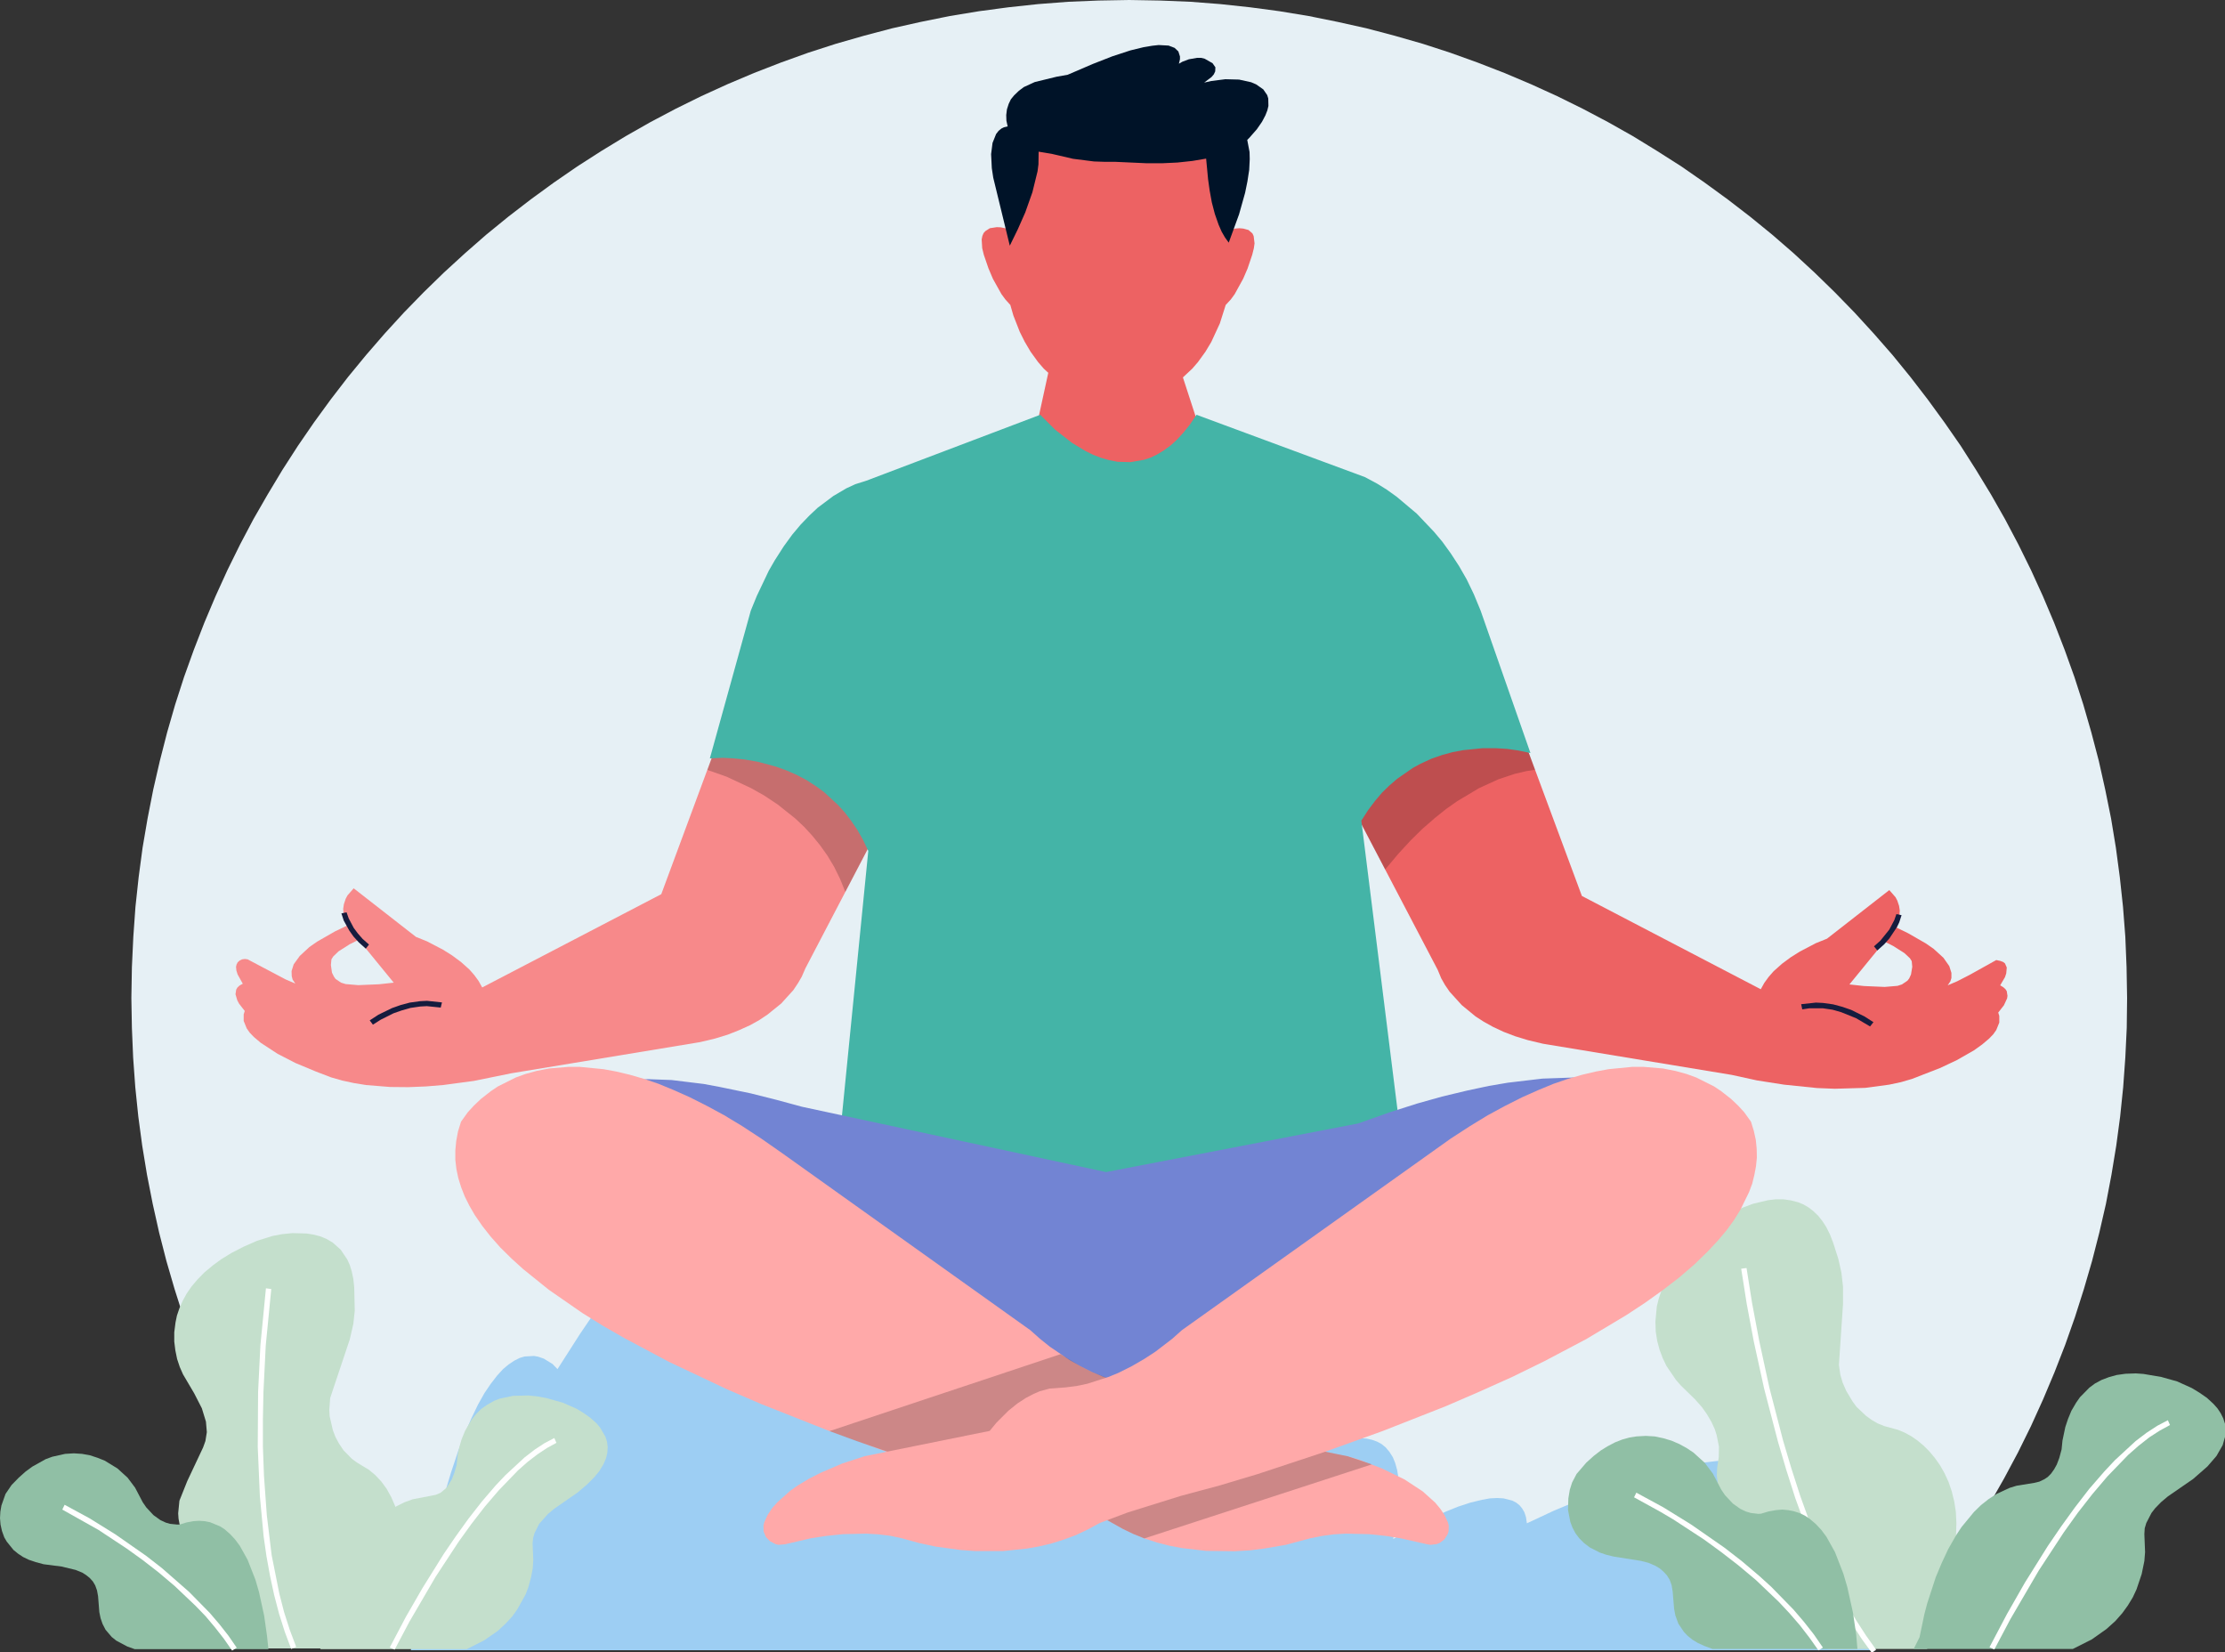 <svg height="928" node-id="1" sillyvg="true" template-height="928" template-width="1250" version="1.1" viewBox="0 0 1250 928" width="1250" xmlns="http://www.w3.org/2000/svg" xmlns:xlink="http://www.w3.org/1999/xlink"><rect x="0" y="0" width="1250" height="928" fill="#333333" stroke="none"/><defs node-id="73"><linearGradient gradientUnits="objectBoundingBox" id="linear-gradient" node-id="5" spreadMethod="pad" x1="584.87" x2="916.52" y1="971.81" y2="812.61"><stop offset="0" stop-color="#9dcef3"/><stop offset="1" stop-color="#ddeffd"/></linearGradient><linearGradient gradientUnits="objectBoundingBox" id="linear-gradient-2" node-id="8" spreadMethod="pad" x1="267.56" x2="655.56" y1="786.12" y2="802.12"><stop offset="0" stop-color="#9dcef3"/><stop offset="1" stop-color="#ddeffd"/></linearGradient><linearGradient gradientUnits="objectBoundingBox" id="linear-gradient-3" node-id="9" spreadMethod="pad" x1="192.39" x2="124.39" y1="928.13" y2="703.13"><stop offset="0" stop-color="#90bfa5"/><stop offset="1" stop-color="#c4dfcc"/></linearGradient><linearGradient gradientUnits="objectBoundingBox" id="linear-gradient-4" node-id="12" spreadMethod="pad" x1="0" x2="150.77" y1="871.41" y2="871.41"><stop offset="0" stop-color="#90bfa5"/><stop offset="1" stop-color="#c4dfcc"/></linearGradient><linearGradient gradientUnits="objectBoundingBox" id="linear-gradient-5" node-id="13" spreadMethod="pad" x1="267.78" x2="247.78" y1="912.46" y2="791.46"><stop offset="0" stop-color="#90bfa5"/><stop offset="1" stop-color="#c4dfcc"/></linearGradient><linearGradient gradientUnits="objectBoundingBox" id="linear-gradient-6" node-id="14" spreadMethod="pad" x1="1063.74" x2="974.29" y1="926.34" y2="693.3"><stop offset="0" stop-color="#90bfa5"/><stop offset="1" stop-color="#c4dfcc"/></linearGradient><linearGradient gradientUnits="objectBoundingBox" id="linear-gradient-7" node-id="15" spreadMethod="pad" x1="880.82" x2="1043.54" y1="866.47" y2="866.47"><stop offset="0" stop-color="#90bfa5"/><stop offset="1" stop-color="#c4dfcc"/></linearGradient><linearGradient gradientUnits="objectBoundingBox" id="linear-gradient-8" node-id="16" spreadMethod="pad" x1="1075.11" x2="1250.4" y1="848.92" y2="848.92"><stop offset="0" stop-color="#90bfa5"/><stop offset="1" stop-color="#c4dfcc"/></linearGradient><linearGradient gradientUnits="objectBoundingBox" id="linear-gradient-9" node-id="17" spreadMethod="pad" x1="546.82" x2="706.82" y1="277.78" y2="277.78"><stop offset="0" stop-color="#ed6263"/><stop offset="1" stop-color="#ffa9a9"/></linearGradient><linearGradient gradientUnits="objectBoundingBox" id="linear-gradient-10" node-id="20" spreadMethod="pad" x1="558.96" x2="686.96" y1="94.57" y2="174.57"><stop offset="0" stop-color="#ed6263"/><stop offset="1" stop-color="#ffa9a9"/></linearGradient><linearGradient gradientUnits="objectBoundingBox" id="linear-gradient-11" node-id="21" spreadMethod="pad" x1="535.03" x2="173.03" y1="392.35" y2="624.35"><stop offset="0" stop-color="#ed6263"/><stop offset="1" stop-color="#ffa9a9"/></linearGradient><linearGradient gradientUnits="objectBoundingBox" id="linear-gradient-12" node-id="22" spreadMethod="pad" x1="741.15" x2="1043.15" y1="400.18" y2="599.18"><stop offset="0" stop-color="#ed6263"/><stop offset="1" stop-color="#ffa9a9"/></linearGradient><linearGradient gradientUnits="objectBoundingBox" id="linear-gradient-13" node-id="23" spreadMethod="pad" x1="448.64" x2="800.64" y1="657.34" y2="297.34"><stop offset="0" stop-color="#3baca0"/><stop offset="1" stop-color="#58c6b6"/></linearGradient><linearGradient gradientUnits="objectBoundingBox" id="linear-gradient-14" node-id="26" spreadMethod="pad" x1="876.55" x2="350.08" y1="707.21" y2="708.71"><stop offset="0" stop-color="#404aa9"/><stop offset="1" stop-color="#7284d3"/></linearGradient><linearGradient gradientUnits="objectBoundingBox" id="linear-gradient-15" node-id="29" spreadMethod="pad" x1="776.16" x2="242.16" y1="847.31" y2="637.31"><stop offset="0" stop-color="#ed6263"/><stop offset="1" stop-color="#ffa9a9"/></linearGradient><linearGradient gradientUnits="objectBoundingBox" id="linear-gradient-16" node-id="30" spreadMethod="pad" x1="963.68" x2="533.68" y1="637.18" y2="861.18"><stop offset="0" stop-color="#ed6263"/><stop offset="1" stop-color="#ffa9a9"/></linearGradient><linearGradient gradientUnits="objectBoundingBox" id="linear-gradient-17" node-id="31" spreadMethod="pad" x1="711.82" x2="561.83" y1="79.97" y2="82.97"><stop offset="0" stop-color="#002452"/><stop offset="1" stop-color="#001328"/></linearGradient></defs><g node-id="260"><g node-id="261"><path d="M 1195.00 560.60 L 1194.80 577.40 L 1194.00 594.10 L 1192.80 610.70 L 1191.10 627.20 L 1188.90 643.60 L 1186.20 660.00 L 1183.10 676.30 L 1179.40 692.40 L 1175.30 708.40 L 1170.70 724.20 L 1165.70 739.90 L 1160.20 755.50 L 1154.20 770.90 L 1147.80 786.10 L 1141.00 801.10 L 1133.70 815.90 L 1125.90 830.50 L 1117.70 844.90 L 1109.10 859.10 L 1100.00 872.90 L 1090.60 886.60 L 1080.70 900.00 L 1070.30 913.10 L 1059.60 926.00 L 209.30 926.00 L 198.50 913.10 L 188.10 900.00 L 178.20 886.60 L 168.80 872.90 L 159.70 859.10 L 151.10 844.90 L 142.90 830.50 L 135.20 815.90 L 127.90 801.10 L 121.00 786.10 L 114.60 770.90 L 108.60 755.50 L 103.10 739.90 L 98.10 724.20 L 93.50 708.40 L 89.40 692.40 L 85.80 676.30 L 82.60 660.00 L 79.90 643.60 L 77.70 627.20 L 76.00 610.70 L 74.80 594.10 L 74.10 577.40 L 73.80 560.60 L 74.10 543.30 L 74.90 526.20 L 76.10 509.40 L 77.90 492.70 L 80.10 476.20 L 82.90 459.80 L 86.10 443.50 L 89.80 427.40 L 93.90 411.40 L 98.40 395.80 L 103.40 380.30 L 108.90 365.00 L 114.80 349.80 L 121.10 334.90 L 127.80 320.20 L 134.90 305.80 L 142.40 291.60 L 150.40 277.70 L 158.70 263.90 L 167.40 250.40 L 176.40 237.30 L 185.80 224.40 L 195.50 211.80 L 205.70 199.40 L 216.10 187.40 L 226.90 175.60 L 238.00 164.20 L 249.40 153.10 L 261.20 142.30 L 273.20 131.80 L 285.60 121.70 L 298.20 112.00 L 311.10 102.60 L 324.30 93.50 L 337.70 84.90 L 351.50 76.50 L 365.40 68.60 L 379.60 61.10 L 394.00 54.00 L 408.70 47.30 L 423.60 41.00 L 438.80 35.10 L 454.10 29.60 L 469.60 24.60 L 485.30 20.10 L 501.20 15.90 L 517.30 12.30 L 533.60 9.00 L 550.00 6.30 L 566.50 4.10 L 583.20 2.30 L 600.10 1.00 L 617.10 0.30 L 634.40 0.00 L 651.70 0.30 L 668.80 1.00 L 685.60 2.30 L 702.30 4.10 L 718.80 6.30 L 735.20 9.00 L 751.50 12.30 L 767.70 15.90 L 783.60 20.10 L 799.30 24.60 L 814.70 29.60 L 830.00 35.10 L 845.20 41.00 L 860.10 47.30 L 874.80 54.00 L 889.20 61.10 L 903.40 68.60 L 917.40 76.50 L 931.10 84.90 L 944.60 93.50 L 957.70 102.60 L 970.60 112.00 L 983.20 121.70 L 995.60 131.80 L 1007.70 142.30 L 1019.40 153.10 L 1030.80 164.20 L 1041.90 175.60 L 1052.70 187.40 L 1063.20 199.40 L 1073.30 211.80 L 1083.00 224.40 L 1092.40 237.30 L 1101.50 250.40 L 1110.10 263.90 L 1118.50 277.70 L 1126.40 291.60 L 1133.90 305.80 L 1141.00 320.20 L 1147.70 334.90 L 1154.00 349.80 L 1159.90 365.00 L 1165.40 380.30 L 1170.40 395.80 L 1174.90 411.40 L 1179.10 427.40 L 1182.70 443.50 L 1186.00 459.80 L 1188.70 476.20 L 1190.90 492.70 L 1192.70 509.40 L 1194.00 526.20 L 1194.70 543.30 L 1195.00 560.60 Z" fill="#e6f0f5" fill-rule="nonzero" group-id="1,2" node-id="181" stroke="none" target-height="926" target-width="1121.2" target-x="73.8" target-y="0"/></g><g node-id="262"><path d="M 1051.80 927.00 L 512.40 927.00 L 515.00 921.80 L 522.40 907.80 L 533.90 887.40 L 548.70 863.00 L 557.10 850.10 L 566.20 836.90 L 575.70 824.00 L 585.60 811.60 L 592.50 803.60 L 606.30 789.30 L 613.50 782.80 L 620.60 777.30 L 627.50 772.60 L 633.00 769.40 L 638.30 766.90 L 643.50 765.00 L 648.60 763.70 L 652.80 763.00 L 656.90 762.90 L 660.90 763.10 L 664.90 763.90 L 668.80 765.10 L 673.90 769.00 L 681.10 776.10 L 685.20 781.00 L 690.10 788.40 L 694.40 797.20 L 696.00 802.00 L 697.20 807.20 L 697.80 812.50 L 697.90 818.20 L 697.40 824.20 L 696.50 828.70 L 695.20 833.40 L 693.30 838.30 L 690.90 843.50 L 702.80 834.80 L 715.30 826.60 L 730.20 818.10 L 738.10 814.40 L 745.90 811.30 L 751.20 809.70 L 756.20 808.60 L 760.90 808.00 L 764.50 807.90 L 767.70 808.10 L 770.80 808.80 L 773.60 809.80 L 776.20 811.20 L 778.50 813.10 L 780.60 815.60 L 782.50 818.60 L 783.80 821.80 L 784.90 825.70 L 785.70 830.50 L 786.00 836.30 L 785.90 841.70 L 784.30 855.70 L 782.70 864.50 L 799.30 855.20 L 812.10 849.20 L 819.00 846.40 L 826.00 844.10 L 832.60 842.50 L 837.00 841.70 L 841.10 841.50 L 844.70 841.70 L 849.70 843.00 L 851.80 844.10 L 853.70 845.60 L 855.10 847.30 L 856.40 849.50 L 857.30 852.30 L 857.80 855.70 L 873.00 848.60 L 898.60 837.90 L 919.50 830.50 L 930.20 827.20 L 941.00 824.40 L 951.30 822.30 L 964.60 820.70 L 974.90 820.80 L 978.90 821.40 L 985.80 823.40 L 988.90 824.90 L 991.60 826.90 L 993.80 829.20 L 995.70 831.90 L 997.00 834.80 L 997.90 838.30 L 998.30 842.50 L 998.20 847.40 L 997.60 852.00 L 996.30 857.50 L 994.40 863.80 L 991.60 871.20 L 1004.10 869.20 L 1016.70 868.30 L 1023.60 868.30 L 1035.50 869.40 L 1044.20 871.70 L 1048.30 873.30 L 1051.90 875.40 L 1055.10 877.90 L 1057.20 880.10 L 1058.90 882.50 L 1060.30 885.30 L 1061.40 888.50 L 1062.00 891.70 L 1062.20 895.40 L 1061.80 899.70 L 1061.00 904.60 L 1057.90 914.30 L 1055.30 920.20 L 1051.80 927.00 Z" fill="url(#linear-gradient)" fill-rule="nonzero" group-id="1,3" node-id="185" stroke="none" target-height="164.1" target-width="549.8" target-x="512.4" target-y="762.9"/><path d="M 230.80 927.00 L 671.70 927.00 L 669.60 914.30 L 668.20 908.30 L 663.70 893.80 L 660.50 885.90 L 655.30 875.60 L 652.10 870.50 L 648.60 865.70 L 644.60 861.10 L 640.30 856.80 L 633.10 851.20 L 629.00 848.70 L 624.70 846.60 L 620.30 844.80 L 615.50 843.40 L 610.30 842.30 L 604.70 841.70 L 599.30 841.50 L 593.30 841.80 L 586.90 842.60 L 579.90 844.00 L 582.20 831.70 L 583.50 819.00 L 583.80 811.90 L 583.40 799.40 L 581.80 789.60 L 580.50 785.00 L 578.90 780.60 L 576.80 776.60 L 575.00 773.80 L 570.50 769.10 L 567.70 767.10 L 564.90 765.50 L 561.60 764.30 L 557.90 763.40 L 553.60 762.90 L 549.50 762.90 L 544.80 763.30 L 539.50 764.30 L 533.50 765.90 L 527.80 767.80 L 514.30 773.70 L 506.30 777.80 L 508.40 765.80 L 509.70 753.50 L 509.90 739.50 L 509.00 730.10 L 507.00 721.30 L 505.40 717.40 L 503.50 713.80 L 501.80 711.30 L 497.60 707.30 L 495.10 705.80 L 492.50 704.60 L 489.40 703.80 L 486.00 703.40 L 482.00 703.40 L 478.20 703.90 L 473.90 704.80 L 469.00 706.40 L 463.30 708.60 L 452.20 714.20 L 438.10 723.10 L 439.50 704.00 L 439.40 689.60 L 438.90 682.20 L 437.90 674.90 L 436.50 668.20 L 435.10 663.90 L 433.50 660.20 L 431.60 657.00 L 429.90 654.80 L 428.00 653.00 L 425.90 651.70 L 423.60 650.70 L 421.30 650.20 L 418.60 650.10 L 415.50 650.50 L 411.90 651.50 L 408.60 652.90 L 400.60 657.80 L 395.70 661.60 L 389.60 666.90 L 382.50 674.00 L 374.30 683.10 L 366.40 692.60 L 357.30 704.20 L 347.00 718.20 L 325.80 749.40 L 313.20 769.10 L 310.40 766.20 L 305.50 763.20 L 302.30 762.10 L 300.00 761.70 L 294.70 762.00 L 292.00 762.80 L 289.00 764.30 L 285.70 766.50 L 282.60 769.10 L 279.30 772.70 L 275.60 777.50 L 272.20 782.50 L 268.60 788.90 L 264.70 797.00 L 261.20 805.20 L 257.40 815.10 L 253.40 827.10 L 249.80 839.10 L 242.00 869.70 L 238.40 886.30 L 230.80 927.00 Z" fill="url(#linear-gradient-2)" fill-rule="nonzero" group-id="1,3" node-id="187" stroke="none" target-height="276.9" target-width="440.9" target-x="230.8" target-y="650.1"/></g><g node-id="263"><path d="M 221.50 885.70 L 217.60 895.30 L 211.70 908.50 L 205.50 920.20 L 201.90 926.00 L 144.30 926.00 L 142.40 925.50 L 104.60 865.40 L 102.20 860.70 L 101.10 857.40 L 100.30 853.10 L 100.10 850.10 L 100.80 843.00 L 105.20 832.00 L 114.10 813.10 L 115.40 809.50 L 116.20 804.50 L 115.70 798.60 L 113.40 791.10 L 109.10 782.70 L 102.80 772.00 L 101.00 767.90 L 99.50 763.40 L 98.50 758.50 L 97.90 753.60 L 97.90 748.40 L 98.60 742.90 L 99.40 739.00 L 100.80 734.90 L 102.60 730.80 L 104.90 726.60 L 107.60 722.70 L 110.90 718.80 L 114.80 714.80 L 119.60 710.80 L 124.40 707.30 L 130.10 703.80 L 136.70 700.40 L 144.40 697.00 L 153.10 694.30 L 158.30 693.30 L 164.20 692.70 L 172.10 692.90 L 176.00 693.50 L 179.90 694.50 L 183.50 696.00 L 186.90 698.00 L 191.40 702.00 L 195.10 707.50 L 196.50 710.60 L 197.60 714.20 L 198.50 718.40 L 199.00 723.20 L 199.30 736.30 L 198.50 743.70 L 196.50 752.40 L 185.50 785.30 L 185.00 792.00 L 185.20 795.60 L 187.00 803.40 L 188.50 807.30 L 190.50 811.00 L 193.00 814.70 L 197.60 819.40 L 200.40 821.50 L 207.20 825.60 L 210.70 828.50 L 214.20 832.20 L 217.20 836.30 L 219.80 841.00 L 222.10 846.30 L 224.40 854.80 L 225.20 864.50 L 225.10 869.50 L 224.40 874.60 L 223.20 880.00 L 221.50 885.70 Z" fill="url(#linear-gradient-3)" fill-rule="nonzero" group-id="1,4" node-id="191" stroke="none" target-height="233.3" target-width="127.3" target-x="97.9" target-y="692.7"/><path d="M 163.60 926.30 L 160.00 916.70 L 156.80 906.60 L 154.00 895.90 L 151.70 885.20 L 149.70 874.20 L 148.10 863.00 L 146.00 840.50 L 144.80 812.80 L 145.00 781.90 L 146.30 755.60 L 149.40 723.70 L 152.40 724.10 L 149.30 755.80 L 148.00 782.00 L 147.70 797.10 L 147.70 812.60 L 148.30 829.00 L 149.90 851.20 L 152.60 873.50 L 156.90 895.10 L 159.60 905.60 L 162.80 915.60 L 166.40 925.10 Z" fill="#ffffff" fill-rule="nonzero" group-id="1,4" node-id="193" stroke="none" target-height="202.6" target-width="21.6" target-x="144.8" target-y="723.7"/><path d="M 150.80 926.40 L 75.70 926.40 L 71.50 924.90 L 65.30 921.60 L 62.80 919.60 L 59.30 915.50 L 57.60 912.20 L 56.50 909.00 L 55.80 905.60 L 55.10 896.70 L 54.50 893.40 L 53.50 890.60 L 52.20 888.40 L 50.40 886.40 L 48.40 884.80 L 46.20 883.40 L 42.50 881.90 L 34.60 880.00 L 24.50 878.70 L 20.00 877.50 L 16.20 876.20 L 12.90 874.60 L 10.20 872.80 L 7.60 870.70 L 3.80 866.00 L 2.40 863.60 L 1.10 860.00 L 0.30 856.40 L 0.00 852.80 L 0.20 849.20 L 0.80 845.70 L 3.10 839.20 L 6.50 834.20 L 10.50 830.10 L 14.30 826.70 L 18.10 823.90 L 25.60 819.70 L 29.40 818.30 L 36.60 816.70 L 41.50 816.40 L 46.10 816.70 L 50.50 817.50 L 54.80 818.90 L 58.80 820.50 L 66.00 824.90 L 71.70 830.10 L 75.90 835.70 L 80.20 843.90 L 82.20 846.80 L 86.20 851.10 L 90.10 853.90 L 93.10 855.30 L 95.50 856.00 L 99.40 856.40 L 100.90 856.40 L 104.90 855.20 L 108.60 854.50 L 111.90 854.30 L 114.90 854.50 L 118.00 855.10 L 123.60 857.40 L 126.10 859.00 L 129.20 861.70 L 132.00 864.70 L 134.70 868.30 L 139.10 876.20 L 143.50 887.40 L 145.50 894.30 L 148.40 907.60 L 150.00 918.90 L 150.80 926.40 Z" fill="url(#linear-gradient-4)" fill-rule="nonzero" group-id="1,4" node-id="195" stroke="none" target-height="110" target-width="150.8" target-x="0" target-y="816.4"/><path d="M 324.50 838.40 L 311.40 847.50 L 307.90 850.40 L 302.90 856.00 L 300.30 861.20 L 299.50 864.00 L 299.20 867.00 L 299.60 876.30 L 299.30 880.90 L 298.40 885.80 L 296.80 891.70 L 295.30 895.60 L 290.70 903.90 L 287.80 908.00 L 284.10 912.00 L 279.70 916.10 L 272.10 921.40 L 262.20 926.40 L 179.90 926.40 L 182.90 920.30 L 185.40 908.40 L 186.90 902.80 L 191.30 889.30 L 194.30 882.00 L 197.70 874.70 L 201.80 867.60 L 204.70 863.30 L 211.10 855.40 L 214.70 851.90 L 218.60 848.80 L 222.80 846.10 L 227.20 843.90 L 231.90 842.20 L 244.90 839.70 L 247.60 838.50 L 250.90 835.70 L 253.90 830.90 L 255.20 827.50 L 256.50 823.10 L 257.10 817.30 L 258.00 813.10 L 259.30 808.60 L 261.30 803.70 L 265.00 797.40 L 267.50 794.30 L 270.30 791.50 L 273.70 789.10 L 277.60 786.90 L 280.70 785.70 L 288.20 784.10 L 296.90 783.90 L 301.80 784.40 L 307.20 785.40 L 316.30 788.00 L 323.80 791.30 L 327.80 793.70 L 331.60 796.40 L 335.10 799.50 L 337.10 801.90 L 340.10 807.00 L 341.00 809.80 L 341.40 812.80 L 341.20 816.00 L 340.50 819.10 L 339.00 822.60 L 336.60 826.50 L 333.70 830.00 L 329.80 833.90 L 324.50 838.40 Z" fill="url(#linear-gradient-5)" fill-rule="nonzero" group-id="1,4" node-id="197" stroke="none" target-height="142.5" target-width="161.5" target-x="179.9" target-y="783.9"/><path d="M 130.40 927.20 L 125.80 920.60 L 120.80 914.20 L 115.50 907.90 L 109.80 902.00 L 98.10 890.90 L 89.00 883.20 L 80.10 876.30 L 71.20 869.90 L 55.30 859.40 L 35.00 848.00 L 36.30 845.30 L 50.30 852.90 L 64.80 861.90 L 82.00 873.90 L 91.00 880.90 L 106.20 894.20 L 117.80 906.00 L 123.20 912.30 L 128.30 918.80 L 133.00 925.60 Z" fill="#ffffff" fill-rule="nonzero" group-id="1,4" node-id="199" stroke="none" target-height="81.9" target-width="98" target-x="35" target-y="845.3"/><path d="M 221.70 926.70 L 219.00 925.40 L 228.00 908.30 L 237.40 892.00 L 249.30 872.90 L 256.00 863.10 L 263.20 853.10 L 270.70 843.50 L 278.50 834.40 L 283.90 828.70 L 294.70 818.70 L 300.40 814.30 L 305.90 810.70 L 311.40 807.80 L 312.60 810.50 L 307.30 813.40 L 301.90 817.00 L 296.30 821.30 L 290.90 826.10 L 280.20 837.20 L 272.40 846.30 L 264.90 856.00 L 257.70 866.00 L 244.70 885.80 L 230.00 911.00 L 221.70 926.70 Z" fill="#ffffff" fill-rule="nonzero" group-id="1,4" node-id="201" stroke="none" target-height="118.9" target-width="93.6" target-x="219" target-y="807.8"/></g><g node-id="264"><path d="M 1098.90 862.50 L 1096.50 880.40 L 1094.50 891.20 L 1091.60 903.40 L 1087.70 915.70 L 1085.30 921.40 L 1082.60 926.30 L 1027.10 926.30 L 977.40 864.00 L 971.80 854.70 L 967.60 844.80 L 965.50 837.10 L 964.50 828.80 L 964.70 824.50 L 965.60 818.50 L 965.70 812.60 L 964.40 806.10 L 963.30 802.70 L 961.50 798.80 L 959.00 794.50 L 956.10 790.40 L 952.20 786.00 L 944.30 778.30 L 941.50 775.10 L 936.20 767.30 L 934.10 762.90 L 932.30 758.10 L 931.00 753.20 L 930.20 748.00 L 930.00 742.40 L 930.80 733.90 L 931.90 729.40 L 933.50 724.70 L 935.40 720.30 L 937.80 715.60 L 940.90 710.80 L 944.60 705.80 L 948.60 701.20 L 953.30 696.40 L 958.90 691.40 L 965.30 686.20 L 973.70 681.00 L 979.00 678.40 L 984.90 676.20 L 993.30 674.20 L 997.60 673.70 L 1001.90 673.70 L 1006.10 674.30 L 1010.30 675.40 L 1013.20 676.60 L 1016.10 678.30 L 1018.80 680.40 L 1021.50 683.00 L 1023.80 685.90 L 1026.00 689.30 L 1028.10 693.50 L 1030.00 698.50 L 1032.80 707.30 L 1034.50 714.90 L 1035.40 722.80 L 1035.40 732.60 L 1033.10 766.70 L 1033.90 772.30 L 1035.20 776.70 L 1037.20 781.30 L 1040.80 787.30 L 1043.00 790.30 L 1048.40 795.40 L 1051.60 797.70 L 1054.90 799.60 L 1058.60 801.10 L 1066.30 803.20 L 1069.90 804.70 L 1073.60 806.70 L 1077.10 809.10 L 1080.60 812.00 L 1083.90 815.30 L 1087.00 819.00 L 1089.90 823.10 L 1092.50 827.70 L 1094.70 832.50 L 1096.50 837.80 L 1097.90 843.50 L 1098.80 849.40 L 1099.10 855.70 L 1098.90 862.50 Z" fill="url(#linear-gradient-6)" fill-rule="nonzero" group-id="1,5" node-id="205" stroke="none" target-height="252.6" target-width="169.1" target-x="930" target-y="673.7"/><path d="M 1051.60 928.50 L 1045.80 920.50 L 1040.20 911.80 L 1034.90 902.60 L 1029.90 893.10 L 1020.60 873.00 L 1014.40 857.50 L 1008.60 841.60 L 1003.50 825.60 L 998.90 810.00 L 991.10 780.10 L 985.30 753.70 L 981.30 732.40 L 978.20 712.70 L 981.20 712.30 L 984.30 731.90 L 988.30 753.10 L 994.00 779.40 L 1001.70 809.10 L 1006.30 824.60 L 1011.40 840.40 L 1017.10 856.20 L 1023.30 871.70 L 1032.50 891.60 L 1037.40 901.00 L 1042.80 910.20 L 1048.30 918.70 L 1054.00 926.70 Z" fill="#ffffff" fill-rule="nonzero" group-id="1,5" node-id="207" stroke="none" target-height="216.2" target-width="75.8" target-x="978.2" target-y="712.3"/><path d="M 1043.50 926.30 L 962.10 926.30 L 957.50 924.60 L 953.80 922.90 L 950.80 921.10 L 948.10 918.90 L 946.00 916.70 L 942.90 912.10 L 941.20 907.40 L 940.50 903.70 L 939.70 894.00 L 939.10 890.40 L 938.00 887.40 L 936.50 885.00 L 934.60 882.90 L 932.50 881.10 L 930.00 879.60 L 926.10 877.90 L 921.80 876.80 L 906.60 874.40 L 902.50 873.40 L 898.90 872.20 L 893.20 869.30 L 889.90 866.80 L 887.20 864.10 L 885.10 861.30 L 883.40 858.10 L 882.20 854.90 L 880.90 848.20 L 881.10 841.70 L 881.90 836.90 L 883.20 832.80 L 885.70 828.00 L 891.20 821.60 L 895.30 817.90 L 899.30 814.80 L 903.20 812.40 L 907.40 810.20 L 911.50 808.60 L 915.50 807.50 L 919.30 806.90 L 924.60 806.60 L 929.60 806.90 L 934.40 807.90 L 939.10 809.30 L 943.50 811.20 L 947.50 813.40 L 951.40 816.00 L 957.70 821.70 L 962.30 827.80 L 967.00 836.80 L 969.10 839.90 L 973.50 844.60 L 977.70 847.60 L 980.90 849.10 L 983.60 849.90 L 987.80 850.40 L 989.40 850.30 L 993.70 849.00 L 997.70 848.30 L 1001.30 848.00 L 1004.60 848.30 L 1008.00 849.00 L 1011.10 850.00 L 1014.00 851.40 L 1016.70 853.20 L 1020.10 856.10 L 1023.20 859.40 L 1026.10 863.30 L 1030.90 871.90 L 1035.60 884.00 L 1037.80 891.50 L 1041.00 905.90 L 1042.80 918.20 L 1043.50 926.30 Z" fill="url(#linear-gradient-7)" fill-rule="nonzero" group-id="1,5" node-id="209" stroke="none" target-height="119.7" target-width="162.6" target-x="880.9" target-y="806.6"/><path d="M 1232.10 830.80 L 1217.90 840.60 L 1214.10 843.80 L 1210.70 847.30 L 1208.70 849.90 L 1205.80 855.50 L 1204.90 858.50 L 1204.70 861.80 L 1205.10 871.90 L 1204.70 876.90 L 1203.20 884.20 L 1200.30 892.80 L 1198.20 897.30 L 1195.40 901.90 L 1192.20 906.30 L 1188.30 910.70 L 1183.40 915.10 L 1175.20 920.90 L 1164.50 926.30 L 1075.10 926.30 L 1078.40 919.70 L 1081.10 906.80 L 1082.70 900.70 L 1087.50 886.00 L 1090.80 878.10 L 1094.50 870.20 L 1098.90 862.50 L 1102.00 857.80 L 1109.00 849.30 L 1112.90 845.50 L 1117.20 842.10 L 1121.70 839.20 L 1129.00 835.80 L 1132.90 834.60 L 1142.80 833.00 L 1145.70 832.30 L 1148.60 830.90 L 1150.40 829.70 L 1152.20 827.90 L 1154.00 825.40 L 1155.50 822.70 L 1156.90 819.00 L 1158.20 814.20 L 1158.70 809.20 L 1160.30 801.60 L 1161.80 797.10 L 1163.70 792.50 L 1166.40 787.90 L 1168.50 784.90 L 1173.80 779.50 L 1176.90 777.20 L 1180.60 775.20 L 1184.80 773.60 L 1189.10 772.40 L 1194.10 771.70 L 1199.90 771.50 L 1204.20 771.80 L 1214.20 773.50 L 1223.10 776.00 L 1231.30 779.70 L 1235.60 782.30 L 1239.80 785.20 L 1243.50 788.60 L 1245.80 791.20 L 1247.60 793.90 L 1249.00 796.70 L 1250.00 799.80 L 1250.40 803.00 L 1250.20 806.50 L 1248.70 811.80 L 1245.20 817.90 L 1240.10 823.80 L 1232.10 830.80 Z" fill="url(#linear-gradient-8)" fill-rule="nonzero" group-id="1,5" node-id="211" stroke="none" target-height="154.8" target-width="175.3" target-x="1075.1" target-y="771.5"/><path d="M 1021.60 927.10 L 1016.50 919.90 L 1011.10 912.90 L 1005.30 906.20 L 999.20 899.70 L 986.50 887.60 L 976.60 879.30 L 966.90 871.80 L 957.30 864.80 L 940.00 853.50 L 932.90 849.30 L 918.00 841.10 L 919.30 838.50 L 934.40 846.70 L 950.10 856.40 L 968.80 869.40 L 978.60 877.00 L 988.60 885.50 L 995.10 891.40 L 1007.60 904.20 L 1013.50 911.10 L 1019.00 918.10 L 1024.10 925.50 Z" fill="#ffffff" fill-rule="nonzero" group-id="1,5" node-id="213" stroke="none" target-height="88.6" target-width="106.1" target-x="918" target-y="838.5"/><path d="M 1120.40 926.60 L 1117.70 925.30 L 1127.50 906.70 L 1137.60 889.00 L 1150.50 868.40 L 1157.80 857.70 L 1165.60 846.90 L 1173.70 836.40 L 1182.20 826.60 L 1188.10 820.30 L 1199.80 809.50 L 1206.00 804.80 L 1212.00 800.90 L 1217.90 797.80 L 1219.10 800.50 L 1213.40 803.60 L 1207.50 807.40 L 1201.40 812.20 L 1195.60 817.30 L 1183.90 829.40 L 1175.50 839.30 L 1167.30 849.80 L 1159.50 860.70 L 1145.40 882.20 L 1129.40 909.60 L 1120.40 926.60 Z" fill="#ffffff" fill-rule="nonzero" group-id="1,5" node-id="215" stroke="none" target-height="128.8" target-width="101.4" target-x="1117.7" target-y="797.8"/></g><g node-id="265"><path d="M 589.10 208.60 L 580.80 246.70 L 546.80 268.20 L 632.20 347.00 L 706.80 269.10 L 675.70 246.20 L 664.10 210.60 L 589.10 208.60 Z" fill="url(#linear-gradient-9)" fill-rule="nonzero" group-id="1,6" node-id="219" stroke="none" target-height="138.4" target-width="160" target-x="546.8" target-y="208.6"/><path d="M 688.60 129.80 L 688.60 77.60 L 567.60 77.60 L 567.60 128.80 L 562.20 127.70 L 560.00 127.60 L 556.10 128.20 L 553.60 129.80 L 552.60 130.90 L 551.90 132.50 L 551.50 134.50 L 551.80 139.40 L 552.70 143.10 L 555.30 150.70 L 557.80 156.60 L 562.60 165.20 L 564.80 168.20 L 567.60 171.30 L 569.30 177.20 L 572.90 186.40 L 575.70 192.00 L 579.00 197.60 L 583.20 203.40 L 586.40 207.10 L 593.90 214.00 L 598.10 217.10 L 602.90 219.80 L 608.10 222.10 L 616.60 224.60 L 626.40 226.00 L 629.80 226.00 L 639.60 224.60 L 648.10 222.20 L 653.30 219.80 L 658.10 217.10 L 662.30 214.10 L 669.80 207.10 L 673.00 203.40 L 677.20 197.60 L 680.50 192.10 L 685.30 181.70 L 688.60 171.30 L 691.40 168.30 L 693.60 165.30 L 698.40 156.60 L 700.90 150.80 L 703.50 143.10 L 704.40 139.50 L 704.80 136.70 L 704.30 132.60 L 703.60 131.10 L 701.40 129.20 L 698.50 128.40 L 696.20 128.20 L 693.90 128.40 L 688.60 129.80 Z" fill="url(#linear-gradient-10)" fill-rule="nonzero" group-id="1,6" node-id="221" stroke="none" target-height="148.4" target-width="153.3" target-x="551.5" target-y="77.6"/><path d="M 428.00 349.80 L 371.50 502.30 L 270.90 554.70 L 268.90 551.10 L 266.50 547.80 L 263.70 544.60 L 259.00 540.40 L 254.00 536.70 L 248.90 533.50 L 239.90 528.80 L 233.70 526.30 L 198.70 499.00 L 195.20 503.00 L 194.20 504.90 L 193.20 507.90 L 192.80 510.50 L 193.00 513.10 L 194.10 517.20 L 195.50 519.70 L 188.20 523.20 L 178.10 529.00 L 173.80 532.00 L 168.40 537.00 L 165.00 541.70 L 163.80 545.50 L 163.90 548.40 L 164.40 550.30 L 165.90 552.50 L 160.50 550.20 L 139.10 538.90 L 137.60 538.70 L 136.00 538.90 L 134.60 539.60 L 133.50 540.60 L 132.90 541.80 L 132.60 543.10 L 132.80 545.20 L 133.50 547.40 L 136.40 552.60 L 134.60 553.60 L 133.40 554.70 L 132.70 555.90 L 132.30 558.50 L 133.30 561.90 L 134.30 563.80 L 137.50 567.90 L 136.90 569.80 L 136.90 573.50 L 138.60 577.70 L 140.30 580.10 L 142.60 582.50 L 146.50 585.80 L 156.00 592.00 L 165.90 597.10 L 177.40 601.90 L 186.00 605.20 L 192.30 607.00 L 198.80 608.40 L 205.50 609.50 L 219.10 610.60 L 229.30 610.70 L 239.30 610.30 L 249.00 609.50 L 266.20 607.20 L 287.30 602.90 L 393.30 585.40 L 401.70 583.40 L 408.90 581.20 L 415.20 578.70 L 421.40 575.90 L 426.60 573.00 L 431.10 570.00 L 438.90 563.70 L 445.70 556.20 L 448.30 552.30 L 450.40 548.70 L 452.50 543.90 L 529.80 396.00 Z M 191.60 552.00 L 188.50 549.90 L 187.60 548.60 L 186.50 546.40 L 185.90 542.10 L 186.20 538.90 L 187.20 537.30 L 190.20 534.40 L 196.50 530.40 L 201.50 527.90 L 221.20 552.00 L 213.00 552.90 L 201.30 553.40 L 194.20 552.80 L 191.60 552.00 Z" fill="url(#linear-gradient-11)" fill-rule="nonzero" group-id="1,6" node-id="223" stroke="none" target-height="260.9" target-width="397.5" target-x="132.3" target-y="349.8"/><path d="M 205.50 532.90 L 201.60 529.40 L 198.60 526.10 L 196.20 522.70 L 193.10 517.10 L 191.80 513.10 L 194.70 512.50 L 193.30 512.80 L 194.70 512.50 L 195.90 515.90 L 198.70 521.20 L 201.00 524.30 L 203.70 527.40 L 207.30 530.60 Z" fill="#161c3e" fill-rule="nonzero" group-id="1,6" node-id="225" stroke="none" target-height="20.4" target-width="15.5" target-x="191.8" target-y="512.5"/><path d="M 209.50 575.60 L 207.70 573.20 L 212.60 570.00 L 220.20 566.30 L 225.00 564.60 L 230.20 563.20 L 236.00 562.40 L 239.90 562.20 L 248.30 563.10 L 247.60 566.00 L 239.80 565.20 L 236.10 565.40 L 230.60 566.20 L 225.70 567.60 L 221.10 569.20 L 213.90 572.80 L 209.50 575.60 Z" fill="#161c3e" fill-rule="nonzero" group-id="1,6" node-id="227" stroke="none" target-height="13.4" target-width="40.6" target-x="207.7" target-y="562.2"/><path d="M 1123.70 553.50 L 1126.40 548.90 L 1127.10 546.80 L 1127.40 543.50 L 1126.40 541.20 L 1125.40 540.40 L 1123.80 539.80 L 1121.50 539.30 L 1106.60 547.60 L 1099.60 551.20 L 1094.20 553.50 L 1095.70 551.30 L 1096.30 549.40 L 1096.30 546.50 L 1095.10 542.70 L 1091.80 538.00 L 1086.30 533.00 L 1082.00 530.00 L 1071.90 524.20 L 1064.70 520.70 L 1066.00 518.20 L 1067.10 514.10 L 1067.30 511.50 L 1066.90 508.90 L 1065.90 505.90 L 1064.90 504.00 L 1061.40 500.00 L 1026.40 527.30 L 1020.20 529.80 L 1011.20 534.50 L 1006.10 537.70 L 1001.10 541.40 L 996.40 545.60 L 993.60 548.80 L 991.20 552.10 L 989.20 555.70 L 888.70 503.30 L 832.10 350.80 L 730.30 397.00 L 807.70 544.80 L 809.70 549.60 L 811.80 553.30 L 814.40 557.10 L 821.20 564.60 L 829.00 571.00 L 833.50 573.90 L 838.70 576.80 L 844.90 579.70 L 851.20 582.10 L 858.40 584.30 L 866.80 586.30 L 972.80 603.80 L 987.00 606.90 L 1002.30 609.30 L 1020.80 611.20 L 1030.80 611.60 L 1047.90 611.10 L 1061.30 609.30 L 1067.90 607.90 L 1074.10 606.10 L 1089.80 600.00 L 1099.20 595.60 L 1109.00 590.00 L 1113.60 586.70 L 1117.50 583.40 L 1119.80 581.00 L 1121.50 578.60 L 1123.20 574.40 L 1123.20 570.70 L 1122.60 568.80 L 1125.80 564.70 L 1127.60 560.80 L 1127.80 559.40 L 1127.40 556.80 L 1126.70 555.70 L 1125.50 554.60 L 1123.70 553.50 Z M 1068.50 553.00 L 1066.00 553.80 L 1058.80 554.40 L 1047.20 553.90 L 1039.00 553.00 L 1058.70 528.90 L 1063.60 531.40 L 1069.90 535.40 L 1073.00 538.30 L 1074.00 539.90 L 1074.30 543.10 L 1073.60 547.40 L 1072.60 549.60 L 1071.60 550.90 L 1068.50 553.00 Z" fill="url(#linear-gradient-12)" fill-rule="nonzero" group-id="1,6" node-id="229" stroke="none" target-height="260.8" target-width="397.5" target-x="730.3" target-y="350.8"/><g node-id="266"><path d="M 529.80 396.00 L 474.90 501.00 L 471.90 493.60 L 468.60 486.90 L 464.90 480.70 L 460.70 474.80 L 456.30 469.40 L 451.70 464.40 L 446.80 459.80 L 436.90 451.90 L 429.20 446.80 L 421.90 442.70 L 408.20 436.30 L 397.40 432.50 L 428.00 349.80 Z" fill="#000000" fill-opacity="0.2" fill-rule="nonzero" group-id="1,6,7" node-id="233" stroke="none" target-height="151.2" target-width="132.4" target-x="397.4" target-y="349.8"/></g><path d="M 1054.70 533.90 L 1052.80 531.60 L 1056.40 528.40 L 1061.40 522.20 L 1064.20 516.90 L 1065.40 513.50 L 1068.30 514.10 L 1067.00 518.10 L 1065.70 520.80 L 1061.50 527.10 L 1058.60 530.40 L 1054.70 533.90 Z" fill="#161c3e" fill-rule="nonzero" group-id="1,6" node-id="236" stroke="none" target-height="20.4" target-width="15.5" target-x="1052.8" target-y="513.5"/><g node-id="267"><path d="M 862.40 432.40 L 857.40 433.20 L 851.00 434.70 L 841.70 437.80 L 830.80 442.80 L 818.60 450.10 L 812.50 454.40 L 806.00 459.60 L 799.00 465.70 L 792.40 472.20 L 785.50 479.70 L 778.20 488.40 L 730.30 397.00 L 832.10 350.80 Z" fill="#000000" fill-opacity="0.2" fill-rule="nonzero" group-id="1,6,8" node-id="240" stroke="none" target-height="137.6" target-width="132.1" target-x="730.3" target-y="350.8"/></g><path d="M 1050.60 576.60 L 1042.80 572.00 L 1034.40 568.60 L 1029.50 567.20 L 1024.10 566.40 L 1016.50 566.40 L 1012.50 567.00 L 1011.90 564.10 L 1020.20 563.20 L 1024.20 563.40 L 1029.90 564.20 L 1035.10 565.60 L 1040.00 567.30 L 1047.50 571.00 L 1052.50 574.20 Z" fill="#161c3e" fill-rule="nonzero" group-id="1,6" node-id="243" stroke="none" target-height="13.4" target-width="40.6" target-x="1011.9" target-y="563.2"/><path d="M 764.80 461.00 L 790.80 669.00 L 627.80 718.20 L 468.80 669.00 L 487.80 478.00 L 484.80 471.70 L 481.60 466.10 L 478.20 461.10 L 474.70 456.50 L 470.80 452.20 L 462.90 444.90 L 458.80 441.90 L 453.10 438.20 L 447.40 435.20 L 441.90 432.80 L 436.10 430.70 L 425.70 427.90 L 418.10 426.60 L 411.90 426.00 L 406.20 425.70 L 398.80 426.00 L 421.80 343.00 L 425.20 334.70 L 431.90 320.60 L 435.30 314.70 L 440.30 306.90 L 445.10 300.30 L 449.80 294.70 L 454.80 289.50 L 459.40 285.20 L 468.20 278.60 L 475.50 274.30 L 480.50 272.00 L 486.80 270.00 L 584.40 233.00 L 592.80 241.40 L 602.30 248.80 L 609.90 253.40 L 614.20 255.50 L 618.60 257.20 L 623.20 258.50 L 627.90 259.40 L 635.10 259.60 L 642.60 258.30 L 646.30 257.10 L 649.90 255.40 L 653.70 253.10 L 657.70 250.20 L 661.10 247.10 L 664.70 243.20 L 668.40 238.60 L 672.20 233.00 L 766.80 268.00 L 773.70 271.70 L 779.00 275.00 L 784.60 279.00 L 795.90 288.50 L 805.60 298.70 L 810.30 304.30 L 815.00 310.80 L 819.70 318.00 L 824.00 325.50 L 828.00 333.80 L 831.80 343.00 L 859.80 423.00 L 852.50 421.50 L 846.80 420.70 L 840.50 420.30 L 832.80 420.30 L 822.00 421.40 L 816.10 422.50 L 810.20 424.10 L 804.20 426.20 L 798.10 429.00 L 793.70 431.40 L 784.90 437.50 L 780.50 441.30 L 776.40 445.30 L 772.50 449.90 L 768.60 455.10 L 764.80 461.00 Z" fill="url(#linear-gradient-13)" fill-rule="nonzero" group-id="1,6" node-id="245" stroke="none" target-height="485.2" target-width="461" target-x="398.8" target-y="233"/><path d="M 621.40 658.40 L 450.50 621.70 L 436.50 617.90 L 421.80 614.20 L 404.40 610.60 L 395.30 608.90 L 377.30 606.70 L 363.80 606.20 L 359.10 606.60 L 351.90 607.90 L 349.40 608.80 L 345.70 611.20 L 618.30 810.40 L 895.10 606.00 L 883.60 605.30 L 866.50 605.90 L 847.10 608.20 L 836.50 610.00 L 824.30 612.60 L 810.10 616.00 L 796.20 619.90 L 780.50 624.90 L 763.00 631.10 Z" fill="url(#linear-gradient-14)" fill-rule="nonzero" group-id="1,6" node-id="247" stroke="none" target-height="205.1" target-width="549.4" target-x="345.7" target-y="605.3"/><path d="M 801.80 867.50 L 787.20 864.20 L 778.60 862.80 L 769.10 861.80 L 756.10 861.50 L 749.40 861.90 L 742.70 862.80 L 736.20 864.10 L 722.40 867.80 L 710.10 869.90 L 702.10 870.90 L 693.60 871.40 L 677.60 871.20 L 663.90 869.60 L 657.00 868.30 L 650.00 866.50 L 642.90 864.20 L 636.70 861.70 L 630.70 858.80 L 622.50 854.20 L 618.30 852.40 L 606.10 848.00 L 586.50 842.20 L 557.80 834.50 L 540.20 829.30 L 520.50 823.00 L 495.20 814.50 L 466.00 803.90 L 428.10 788.90 L 408.60 780.50 L 376.00 765.10 L 351.00 751.80 L 338.80 744.80 L 327.20 737.60 L 308.30 724.50 L 293.90 712.90 L 287.50 707.10 L 281.20 700.90 L 275.70 694.70 L 270.90 688.60 L 266.70 682.50 L 263.70 677.30 L 261.10 672.10 L 259.10 667.00 L 257.50 661.90 L 256.40 656.70 L 255.80 651.50 L 255.80 646.30 L 256.30 641.00 L 257.30 635.60 L 259.00 630.10 L 262.80 624.80 L 266.20 621.10 L 270.20 617.30 L 275.70 613.00 L 279.70 610.30 L 289.70 605.30 L 295.20 603.30 L 301.40 601.60 L 308.50 600.20 L 319.50 599.30 L 325.70 599.30 L 339.00 600.60 L 346.10 601.90 L 353.70 603.70 L 362.00 606.10 L 369.90 608.80 L 378.40 612.30 L 387.60 616.40 L 397.50 621.40 L 406.90 626.50 L 417.00 632.60 L 427.70 639.60 L 439.30 647.70 L 578.80 747.20 L 584.20 752.00 L 589.80 756.50 L 600.90 764.00 L 606.90 767.40 L 613.20 770.60 L 620.10 773.50 L 629.80 776.70 L 640.20 778.90 L 653.10 780.00 L 658.60 781.50 L 662.10 783.00 L 666.50 785.30 L 671.10 788.30 L 676.20 792.40 L 683.10 799.30 L 686.80 803.80 L 756.90 818.00 L 763.60 820.00 L 776.40 824.90 L 789.10 831.10 L 799.30 837.80 L 806.30 844.10 L 809.20 847.60 L 811.60 851.20 L 813.40 855.10 L 813.90 856.90 L 813.80 860.30 L 813.20 862.00 L 811.40 864.80 L 808.70 866.80 L 807.10 867.40 L 803.70 867.80 L 801.80 867.50 Z" fill="url(#linear-gradient-15)" fill-rule="nonzero" group-id="1,6" node-id="249" stroke="none" target-height="272.1" target-width="558.1" target-x="255.8" target-y="599.3"/><g node-id="268"><path d="M 770.70 822.60 L 642.90 864.20 L 636.70 861.70 L 630.70 858.80 L 622.50 854.20 L 618.40 852.40 L 606.10 848.00 L 586.50 842.20 L 557.80 834.50 L 540.30 829.30 L 520.50 823.00 L 481.20 809.50 L 466.00 803.90 L 595.80 760.70 L 606.90 767.40 L 613.20 770.60 L 624.90 775.20 L 635.00 777.90 L 640.20 778.90 L 653.10 779.90 L 658.50 781.50 L 662.10 783.00 L 666.50 785.30 L 671.00 788.20 L 676.20 792.40 L 683.10 799.30 L 686.80 803.80 L 756.90 818.00 L 770.70 822.60 Z" fill="#000000" fill-opacity="0.2" fill-rule="nonzero" group-id="1,6,9" node-id="253" stroke="none" target-height="103.5" target-width="304.7" target-x="466" target-y="760.7"/></g><path d="M 983.70 630.10 L 979.90 624.80 L 976.50 621.10 L 972.50 617.30 L 967.00 613.00 L 963.00 610.30 L 953.00 605.30 L 947.50 603.30 L 941.30 601.60 L 934.20 600.20 L 923.30 599.30 L 917.00 599.30 L 903.70 600.60 L 896.70 601.90 L 889.00 603.70 L 880.70 606.10 L 872.80 608.80 L 864.30 612.30 L 855.10 616.40 L 845.20 621.40 L 835.80 626.50 L 825.80 632.60 L 815.00 639.60 L 664.00 747.20 L 658.50 752.10 L 649.10 759.30 L 642.80 763.40 L 635.90 767.40 L 628.10 771.30 L 622.70 773.50 L 610.90 777.30 L 604.70 778.60 L 598.30 779.40 L 589.70 780.00 L 584.20 781.50 L 580.70 783.00 L 576.30 785.30 L 571.70 788.30 L 566.60 792.40 L 559.70 799.30 L 556.00 803.80 L 485.80 818.00 L 473.20 822.10 L 461.10 827.30 L 454.60 830.60 L 448.10 834.50 L 444.00 837.40 L 436.80 843.80 L 433.70 847.30 L 431.20 851.10 L 429.40 855.00 L 428.90 856.90 L 429.00 860.30 L 430.30 863.40 L 432.60 865.80 L 435.70 867.40 L 437.30 867.80 L 441.00 867.50 L 455.60 864.10 L 464.10 862.80 L 473.60 861.80 L 486.60 861.50 L 493.40 861.90 L 500.00 862.70 L 506.60 864.10 L 516.40 866.80 L 525.70 868.80 L 539.70 870.70 L 547.90 871.30 L 563.50 871.30 L 576.90 869.90 L 583.70 868.70 L 590.50 867.10 L 597.50 864.90 L 604.30 862.40 L 611.10 859.20 L 617.90 855.50 L 633.60 849.60 L 663.40 840.30 L 685.00 834.50 L 706.40 828.10 L 744.20 815.60 L 776.70 803.90 L 812.30 789.90 L 830.80 781.90 L 849.30 773.60 L 867.50 764.70 L 891.20 752.20 L 913.60 738.80 L 924.10 731.90 L 933.90 724.90 L 943.40 717.60 L 952.00 710.20 L 959.60 702.80 L 965.10 696.90 L 970.00 691.10 L 974.20 685.30 L 977.80 679.50 L 982.60 669.70 L 984.40 664.90 L 985.60 660.00 L 986.50 655.20 L 987.00 650.30 L 986.90 645.30 L 986.40 640.30 L 985.30 635.30 L 983.70 630.10 Z" fill="url(#linear-gradient-16)" fill-rule="nonzero" group-id="1,6" node-id="256" stroke="none" target-height="272" target-width="558.1" target-x="428.9" target-y="599.3"/><path d="M 701.80 77.50 L 706.10 72.60 L 709.00 68.40 L 710.90 64.80 L 712.00 62.00 L 712.60 59.50 L 712.50 55.30 L 711.90 53.40 L 709.70 50.20 L 705.70 47.40 L 702.90 46.20 L 696.10 44.70 L 688.40 44.50 L 680.50 45.50 L 676.50 46.40 L 680.60 43.30 L 681.90 41.80 L 682.70 40.10 L 682.80 37.80 L 681.20 35.50 L 676.80 33.00 L 674.80 32.50 L 672.50 32.50 L 667.90 33.30 L 664.20 34.70 L 662.30 35.80 L 662.90 33.30 L 662.90 31.70 L 662.00 28.90 L 659.90 26.90 L 656.50 25.60 L 650.90 25.30 L 647.30 25.70 L 642.50 26.50 L 635.10 28.30 L 625.00 31.60 L 614.00 35.90 L 599.80 42.00 L 593.60 43.10 L 581.30 46.10 L 575.20 48.90 L 572.40 51.00 L 569.70 53.60 L 567.90 55.80 L 566.70 58.30 L 565.70 61.40 L 565.30 64.60 L 565.40 67.80 L 566.10 71.00 L 564.00 71.50 L 562.60 72.20 L 561.00 73.50 L 559.60 75.30 L 557.60 80.30 L 556.80 86.60 L 557.20 94.50 L 558.00 99.80 L 567.30 138.00 L 571.80 128.80 L 576.00 119.30 L 580.00 108.00 L 582.90 96.20 L 583.40 92.30 L 583.50 85.20 L 591.20 86.50 L 602.80 89.20 L 614.60 90.70 L 620.60 90.90 L 626.50 90.90 L 644.10 91.70 L 653.00 91.70 L 661.50 91.30 L 669.90 90.40 L 677.60 89.10 L 678.70 100.70 L 679.60 107.10 L 680.80 113.70 L 682.50 120.20 L 684.60 126.20 L 686.30 130.10 L 688.20 133.40 L 690.30 136.30 L 696.10 120.40 L 699.50 108.30 L 700.80 101.90 L 701.80 95.40 L 702.10 89.40 L 702.00 85.40 L 700.70 78.60 L 701.80 77.50 Z" fill="url(#linear-gradient-17)" fill-rule="nonzero" group-id="1,6" node-id="258" stroke="none" target-height="112.7" target-width="155.8" target-x="556.8" target-y="25.3"/></g></g></svg>